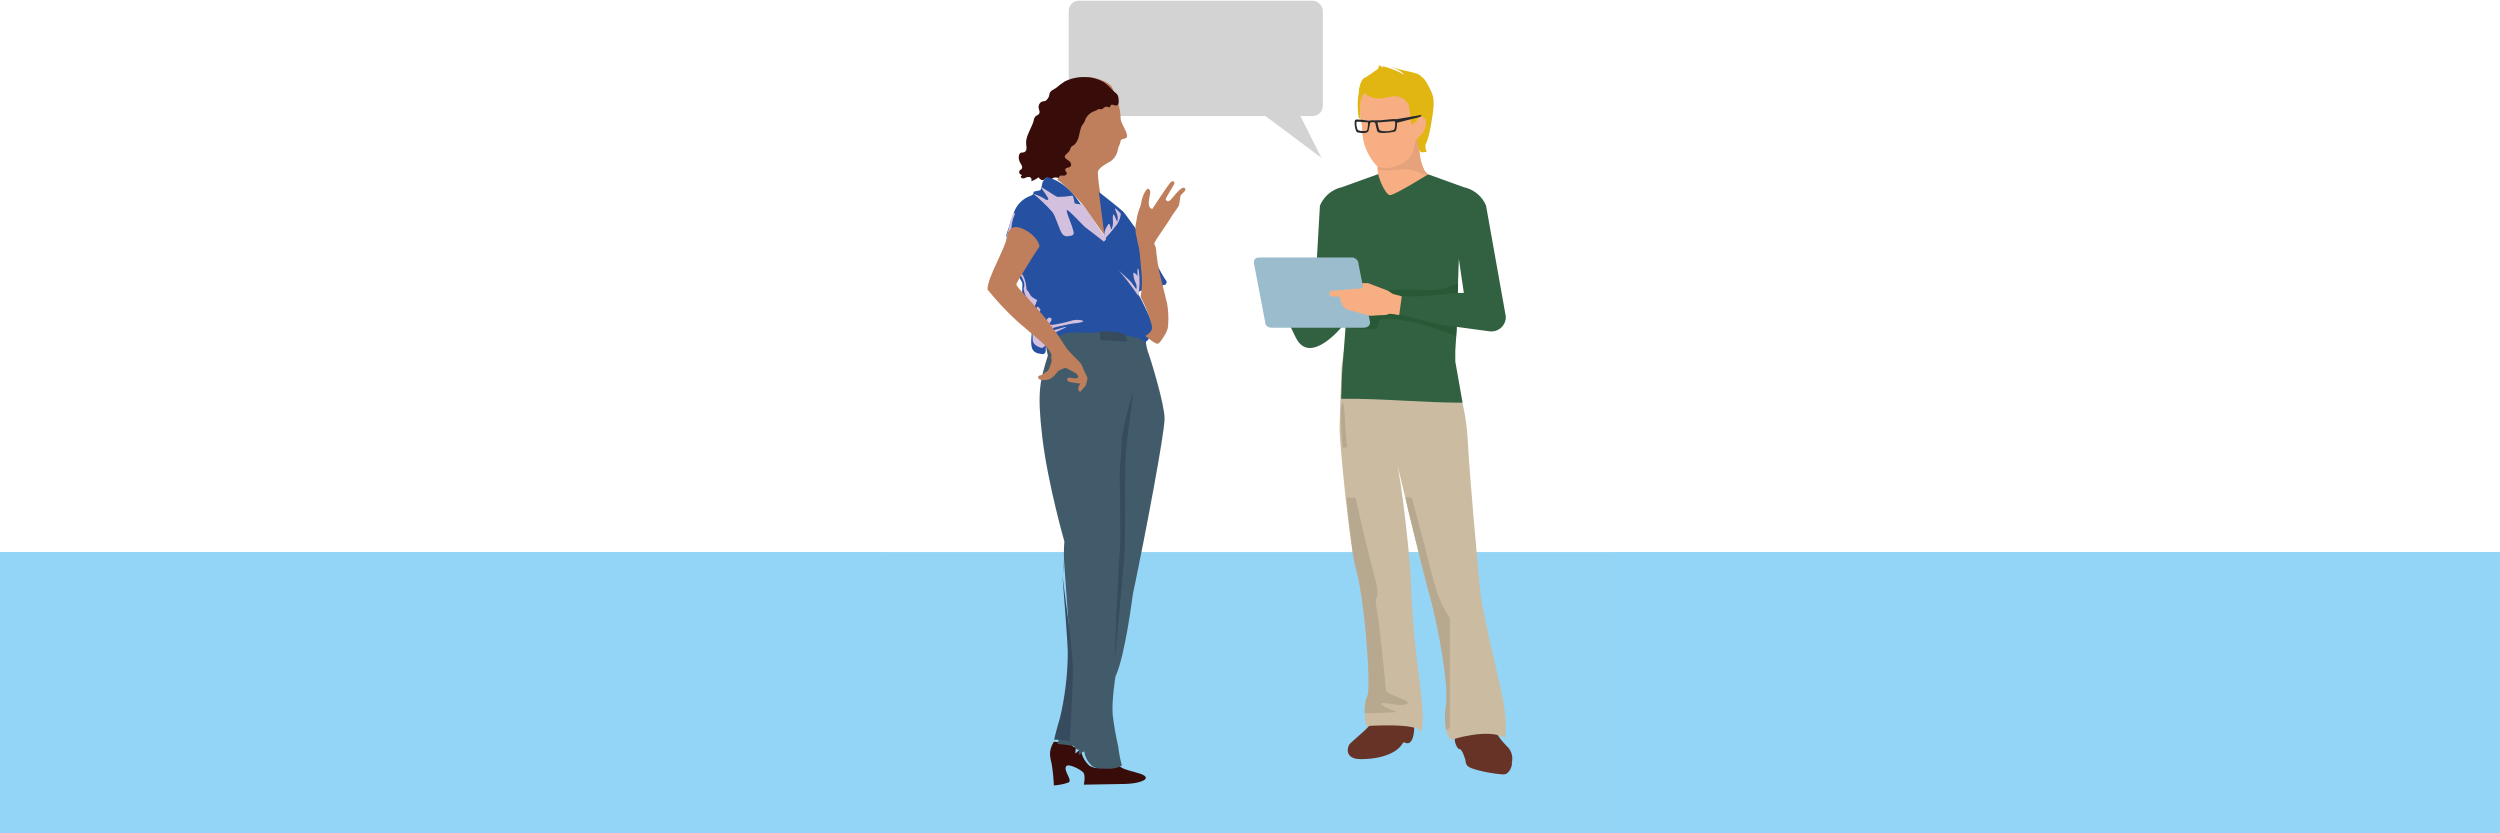 <?xml version="1.0" encoding="UTF-8"?>
<svg width="1200px" height="400px" viewBox="0 0 1200 400" version="1.1" xmlns="http://www.w3.org/2000/svg" xmlns:xlink="http://www.w3.org/1999/xlink">
    <title>toolbox / datagedreven-werken / header-03-randvoorwaarden-scheppen</title>
    <g id="toolbox-/-datagedreven-werken-/-header-03-randvoorwaarden-scheppen" stroke="none" stroke-width="1" fill="none" fill-rule="evenodd">
        <g id="bg-hero-image-datagedreven-werken">
            <polygon id="wit" fill="#FFFFFF" points="0 400 1200 400 1200 0 0 0"></polygon>
            <rect id="Rectangle" fill="#FFFFFF" x="280" y="0" width="640" height="400"></rect>
            <polygon id="wit" fill="#FFFFFF" points="0 400 1200 400 1200 0 0 0"></polygon>
            <polygon id="grijs" fill="#DEDFDE" points="0 400 1200 400 1200 265 0 265"></polygon>
            <polygon id="blauw" fill="#93D5F6" points="0 400 1200 400 1200 265 0 265"></polygon>
        </g>
        <g id="toolbox-/-datagedreven-werken-/-03-randvoorwaarden-scheppen" transform="translate(425, 0)">
            <rect id="Rectangle" fill-opacity="0.01" fill="#D8D8D8" x="0" y="0" width="350" height="400" rx="2"></rect>
            <g id="7176-ICTU-Toolbox_Randvoorwaarden--scheppen" stroke-width="1" transform="translate(49, 0)">
                <path d="M16.015,84.684 C15.858,85.406 16.94,85.804 17.668,85.576 C18.397,85.349 19.046,84.817 19.813,84.855 C20.314,84.907 20.754,85.199 20.984,85.631 C21.214,86.063 21.203,86.577 20.955,87 C22.247,86.584 23.448,85.941 24.497,85.102 C24.801,85.547 25.196,85.928 25.658,86.222 C26.117,86.539 26.734,86.539 27.193,86.222 C27.508,85.956 27.744,85.463 28.137,85.538 C28.531,85.614 28.629,86.108 28.905,86.393 C29.401,86.706 30.057,86.643 30.479,86.241 C30.864,85.825 31.333,85.489 31.857,85.254 C32.309,85.15 32.781,85.15 33.234,85.254 C34.608,85.519 36.019,85.558 37.406,85.368 C37.628,85.368 37.844,85.294 38.016,85.159 C38.178,84.993 38.275,84.778 38.292,84.551 C38.528,83.432 38.724,82.293 38.882,81.154 C39.039,80.415 39.039,79.653 38.882,78.914 C38.599,78.165 38.201,77.461 37.701,76.826 C35.497,73.713 35.222,69.708 34.002,66.121 C33.912,65.757 33.714,65.427 33.431,65.172 C32.933,64.943 32.355,64.943 31.857,65.172 C29.991,65.899 28.252,66.897 26.701,68.133 C25.179,68.95 24.054,70.315 23.572,71.929 C23.434,73.144 24.025,74.434 23.572,75.554 C23.141,76.239 22.53,76.802 21.801,77.187 C20.79,77.852 19.835,78.595 18.948,79.408 C17.959,80.204 17.268,81.291 16.98,82.501 C16.842,83.223 16.842,84.191 16.114,84.4" id="Path" fill="#380D09" fill-rule="nonzero"></path>
                <g id="man_met_laptop" transform="translate(38, 0)" fill-rule="nonzero">
                    <path d="M147.125,357.761 C147.469,352.716 147.908,345.843 148.252,338.38 L148.252,338.38 C147.908,345.843 147.469,352.716 147.125,357.742 L147.125,357.742" id="Path" fill="#83BDDB"></path>
                    <path d="M144.488,366.1 L146.399,366.1 C146.399,366.1 146.666,362.901 147.01,357.837 L147.01,357.837 C146.666,362.92 146.399,366.119 146.399,366.119 L144.488,366.119" id="Path" fill="#020203"></path>
                    <path d="M166.805,350.108 C167.035,346.643 165.009,344.396 166.538,326.653 C166.729,324.483 150.545,323.778 150.545,323.778 C151.29,332.498 153.583,337.981 145.081,348.528 C143.17,350.831 137.877,355.077 136.005,356.942 C134.667,358.256 133.1,364.386 141.087,364.386 C151.157,364.386 158.838,361.359 161.379,356.619 C161.608,356.2 162.22,356.371 162.22,356.371 C162.22,356.371 166.175,359.151 166.805,350.146" id="Path" fill="#673327"></path>
                    <path d="M184.9,336.343 L200.186,334.287 C200.186,334.287 200.377,335.753 201.599,340.989 C203.253,347.723 206.783,353.854 211.784,358.675 C213.599,360.637 214.315,363.371 213.694,365.966 L213.694,367.166 C213.694,367.166 212.777,371.716 209.701,371.716 C206.625,371.716 193.785,369.66 192.237,367.451 C191.679,366.639 191.386,365.675 191.396,364.691 L191.224,364.348 C191.224,364.348 189.887,359.056 188.091,359.494 C186.218,357.31 185.738,354.262 186.849,351.612 C188.607,346.738 184.938,336.381 184.938,336.381" id="Path" fill="#673327"></path>
                    <path d="M132.947,168.961 C132.947,170.541 131.973,174.996 131.916,176.576 C131.438,192.968 130.999,202.163 130.999,206.485 C130.999,211.206 135.642,262.59 139.196,274.375 C142.749,286.159 146.552,330.937 144.202,334.459 C141.851,337.981 143.743,348.509 143.743,348.509 C143.743,348.509 169.327,346.719 169.939,351.421 C169.939,351.421 171.506,349.727 170.665,339.427 C169.194,321.037 166.385,311.08 165.048,275.707 C164.799,268.644 160.901,230.816 157.978,219.545 C156.64,214.443 170.264,272.014 174.983,288.52 C174.983,288.52 183.983,324.159 182.015,339.37 C180.257,353.078 184.785,355.058 184.785,355.058 C184.785,355.058 202.134,349.346 210.408,354.144 C211.016,349.57 210.946,344.932 210.198,340.379 C208.86,329.756 199.612,296.497 198.275,281.571 C196.727,263.942 193.574,231.025 192.409,209.817 C191.506,195.287 187.361,181.14 180.276,168.409 C177.83,164.163 132.947,169.037 132.947,169.037" id="Path" fill="#CBBBA0"></path>
                    <path d="M190.632,140.594 L187.689,140.594 L188.244,124.279 L190.632,140.537 M210.752,151.732 L209.93,147.086 L209.93,147.086 L201.294,98.673 L201.294,98.673 C199.404,94.171 195.421,90.878 190.632,89.858 L161.971,79.52 L161.971,79.197 L161.78,79.197 L161.417,79.33 L161.073,79.197 L160.863,79.197 L160.863,79.292 L160.863,79.482 L132.202,89.82 C127.403,90.871 123.426,94.2 121.56,98.73 L121.56,98.73 L118.579,150.78 L101.898,141.584 C101.898,141.584 103.198,148.552 110.019,162.126 C116.84,175.7 132.107,156.853 132.107,156.853 C132.107,156.853 133.272,134.178 133.234,130.2 L133.807,157.881 L132.202,178.918 L132.202,178.918 L131.763,191.407 C141.985,191.293 152.131,191.826 162.334,192.34 C171.544,192.816 180.754,193.292 190.04,193.292 L186.543,173.549 L186.543,168.314 L187.193,158.128 L187.193,156.891 L202.994,159.042 C205.031,159.292 207.074,158.633 208.577,157.241 C210.08,155.85 210.89,153.869 210.79,151.827" id="Shape" fill="#326141"></path>
                    <path d="M152.647,66.593 C153.507,70.839 151.233,75.237 149.513,78.835 C147.794,82.433 152.857,93.666 155.188,93.666 C157.519,93.666 173.627,83.594 173.627,83.594 C173.627,83.594 168.754,82.947 168.754,61.891 C168.754,58.54 152.647,66.517 152.647,66.517" id="Path" fill="#F7AE83"></path>
                    <path d="M152.704,80.663 C156.834,80.596 160.804,79.063 163.901,76.341 C165.525,75.084 166.71,70.801 167.436,67.203 C167.943,66.952 168.413,66.631 168.831,66.251 C168.334,66.689 169.079,70.668 169.156,71.41 C169.262,75.07 170.168,78.663 171.811,81.938 C172.209,82.733 172.891,83.351 173.722,83.671 C172.442,84.699 170.34,83.118 168.964,82.643 C167.125,81.943 165.195,81.508 163.232,81.348 C161.138,81.346 159.045,81.466 156.965,81.71 C155.337,81.824 153.702,81.824 152.074,81.71 C151.255,81.769 150.433,81.679 149.647,81.443 C149.303,81.177 149.494,79.977 149.38,79.939 C150.414,80.44 151.554,80.688 152.704,80.663 Z" id="Path" fill="#E6A37B"></path>
                    <path d="M144.507,342.359 L143.055,342.359 C143.055,341.293 143.055,340.208 143.055,339.142 C143.43,337.902 143.667,336.625 143.762,335.334 C143.873,335.038 144.021,334.757 144.202,334.497 C144.985,333.335 145.081,327.681 144.737,320.199 C144.068,304.969 141.565,282.313 139.196,274.413 C138.439,271.67 137.845,268.886 137.419,266.074 C136.368,258.002 135.279,248.407 134.361,238.926 L138.718,238.926 C141.527,252.405 144.813,265.236 146.838,273.099 C147.393,275.288 147.87,277.078 148.214,278.392 C150.87,288.996 147.335,285.036 148.654,291.223 C149.972,297.411 153.163,329.09 153.163,331.203 C153.163,333.316 163.653,335.582 163.729,337.314 L163.729,337.314 C163.703,337.531 163.565,337.718 163.366,337.809 C162.502,338.257 161.529,338.455 160.557,338.38 C158.957,338.335 157.361,338.182 155.781,337.923 C154.516,337.701 153.24,337.549 151.959,337.467 C151.405,337.467 151.061,337.562 151.061,337.809 C151.061,339.142 158.608,341.788 158.608,341.788 C158.608,341.788 148.902,342.359 144.603,342.359 M132.374,214.805 C131.935,208.274 131.629,202.773 131.61,199.193 L131.61,198.203 C131.596,197.249 131.654,196.294 131.782,195.348 C132.03,193.863 132.279,193.253 132.489,193.253 C133.311,193.253 133.635,202.944 133.635,202.944 C133.769,206.58 134.132,210.559 134.648,214.805 L132.374,214.805" id="Shape" fill="#B7A890"></path>
                    <path d="M182.129,350.393 C181.441,346.729 181.403,342.972 182.015,339.294 C182.381,335.603 182.381,331.886 182.015,328.195 C180.734,311.289 174.964,288.444 174.964,288.444 C172.537,280.048 167.856,261.048 163.997,245.056 C163.538,243.019 163.099,240.925 162.659,238.811 L165.64,238.811 C170.608,256.841 175.862,278.468 177.276,282.865 C178.792,287.758 181.033,292.397 183.925,296.63 L183.925,349.518 L182.015,350.393 M194.969,344.092 L194.969,343.882 L195.466,343.882 L194.969,344.111" id="Shape" fill="#B7A890"></path>
                    <path d="M175.786,52.943 C175.786,55.989 173.76,67.336 172.346,69.106 C171.983,69.563 172.346,72.914 172.939,72.781 C173.531,72.648 170.569,73.657 169.576,72.667 C168.582,71.677 166.557,56.465 167.073,55.704 C167.589,54.942 175.786,52.943 175.786,52.943" id="Path" fill="#E1B612"></path>
                    <path d="M168.468,56.599 C168.85,48.26 171.334,39.464 158.513,38.665 C156.109,38.471 153.69,38.618 151.329,39.103 C150.614,38.795 149.88,38.534 149.131,38.322 C146.17,38.646 143.877,40.416 142.1,44.033 C140.648,47.27 140.724,51.649 140.858,55.723 C140.858,57.036 141.565,58.959 141.718,60.197 C141.909,62.101 141.718,63.186 141.966,64.69 C142.589,70.287 145.008,75.536 148.864,79.654 C150.029,80.303 151.351,80.62 152.685,80.567 C156.815,80.501 160.785,78.968 163.882,76.246 C165.506,74.989 166.691,70.706 167.417,67.108 C169.921,65.56 171.724,63.102 172.442,60.254 C172.862,56.96 171.468,54.961 168.449,56.446" id="Path" fill="#F7AE83"></path>
                    <path d="M153.507,38.094 L153.832,37.351 C153.832,37.351 157.271,35.447 156.64,35.447 C156.01,35.447 155.054,34.324 154.233,35.999 L155.876,33.201 L148.042,35.409 C146.999,35.25 145.933,35.473 145.042,36.037 L142.788,37.675 C142.788,37.675 142.998,38.912 143.227,37.199 C141.507,37.656 140.266,41.616 140.227,44.566 C140.036,45.529 139.896,46.502 139.807,47.479 C139.559,50.537 139.7,53.614 140.227,56.637 L141.068,57.189 C141.068,57.189 139.597,46.794 143.686,43.862 C147.775,40.93 157.061,43.862 157.061,43.862 L153.507,38.094 Z" id="Path" fill="#E1B612"></path>
                    <path d="M175.117,44.167 C173.856,41.558 172.136,37.713 170.168,36.761 C169.251,34.686 162.525,34.514 155.704,32.001 C155.704,32.001 161.723,34.324 161.78,35.923 L161.78,35.923 C160.939,34.629 150.966,31.164 151.443,31.944 C154.176,36.399 153.602,33.429 152.914,35.333 L153.048,35.485 C153.335,33.582 151.233,31.678 149.762,31.297 C150.297,33.848 147.297,33.639 145.272,36.399 C142.749,38.703 140.801,43.101 143.361,45.042 C149.246,49.535 154.023,45.918 157.863,46.204 C160.373,46.324 162.648,47.709 163.901,49.878 C164.837,51.63 165.334,59.873 165.334,59.873 L167.837,58.331 L169.538,54.809 L174.945,57.132 C174.945,57.132 177.62,49.516 175.117,44.243" id="Path" fill="#E1B612"></path>
                    <path d="M139.998,62.538 C139.176,62.12 138.852,58.731 139.196,58.483 C139.539,58.236 144.03,58.826 144.622,58.693 C144.692,59.975 144.557,61.26 144.221,62.5 C144.049,63.071 140.896,63.071 139.998,62.5 M149.991,62.12 C149.595,61.03 149.319,59.9 149.169,58.75 C149.724,58.902 157.175,57.95 157.519,58.274 C157.863,58.598 157.787,62.081 156.831,62.462 C155.456,62.957 150.545,63.509 149.991,62.12 M138.527,57.531 C137.82,58.16 138.374,63.243 139.578,63.547 C141.355,63.966 144.507,64.214 144.909,62.767 C145.31,61.32 145.654,58.959 145.654,58.959 C146.409,58.496 147.363,58.496 148.119,58.959 C148.119,58.959 148.596,61.415 149.055,62.938 C149.513,64.461 155.054,63.7 157.366,63.224 C158.417,63.014 158.532,60.768 158.589,58.921 L169.748,56.084 L170.359,55.133 C170.359,55.133 159.602,57.036 158.035,57.227 C156.659,56.884 151.386,57.874 149.38,57.741 C148.527,57.798 147.672,57.798 146.819,57.741 C145.768,57.741 145.195,58.026 144.909,57.969 C144.622,57.912 139.176,56.941 138.489,57.569" id="Shape" fill="#26282D"></path>
                    <polyline id="Path" fill="#DBDBDB" points="133.75 157.405 133.406 140.385 132.565 157.31 133.75 157.31"></polyline>
                    <path d="M186.906,161.422 C176.894,157.367 164.608,153.159 153.316,153.159 C152.666,153.159 152.055,153.159 151.405,153.159 C149.361,153.159 150.029,154.663 149.647,156.072 C149.232,157.368 147.991,158.221 146.628,158.147 L146.456,158.147 C141.546,157.919 136.215,157.538 133.807,157.367 L133.425,140.347 L133.425,140.347 C143.284,139.852 153.106,138.957 162.927,138.957 C164.825,138.957 166.735,138.995 168.659,139.071 C170.206,139.071 171.773,139.185 173.397,139.185 C177.927,139.441 182.443,138.495 186.486,136.444 C186.639,136.444 187.766,136.12 187.9,136.025 L187.747,140.613 L169.996,142.232 L160.92,142.232 C160.92,142.232 154.596,150.494 159.506,151.046 C164.13,151.579 177.276,156.32 187.212,156.758 L186.753,164.544" id="Path" fill="#275937"></path>
                    <path d="M136.769,123.593 L92.823,123.593 C90.472,123.593 89.861,124.431 89.861,126.24 L95.287,154.587 C95.287,156.491 96.778,157.31 98.612,157.31 L142.31,157.31 C144.221,157.31 145.635,156.51 145.635,154.701 L140.094,126.773 C140.084,125.909 139.726,125.086 139.101,124.488 C138.475,123.89 137.635,123.568 136.769,123.593" id="Path" fill="#9ABCCC"></path>
                    <path d="M154.367,139.604 L144.622,135.892 L141.756,135.892 L144.202,149.371 L149.303,150.989 C151.42,151.52 153.657,151.277 155.609,150.304 L159.43,151.103 L158.589,142.65 L154.367,139.604 Z" id="Path" fill="#F7AE83"></path>
                    <path d="M130.062,139.719 L131.973,145.639 C132.554,147.233 133.882,148.442 135.527,148.876 L145.635,151.598 L152.819,151.122 C153.523,150.954 154.218,150.751 154.902,150.513 L159.621,151.16 L160.863,142.251 L147.488,138.614 L130.062,139.719 Z" id="Path" fill="#F7AE83"></path>
                    <path d="M127.292,139.547 C126.589,139.63 126.06,140.223 126.06,140.927 C126.06,141.632 126.589,142.225 127.292,142.308 L143.227,142.593 L142.921,138.253 L127.292,139.547 Z" id="Path" fill="#F7AE83"></path>
                    <path d="M182.607,214.805 L182.607,214.805 C182.607,214.062 182.798,213.186 182.932,212.33 C182.798,213.186 182.683,214.062 182.607,214.805" id="Path" fill="#B7A890"></path>
                    <path d="M188.779,186.609 C189.715,184.287 190.556,182.097 191.148,180.289 C190.556,182.192 189.715,184.287 188.779,186.609 L188.779,186.609" id="Path" fill="#E5E5E5"></path>
                    <path d="M182.454,201.516 C183.505,199.174 184.785,196.261 186.065,193.234 L186.065,193.234 C184.785,196.261 183.505,199.174 182.454,201.516 L182.454,201.516" id="Path" fill="#B7A890"></path>
                    <path d="M186.065,193.234 C187.002,191.026 187.976,188.761 188.779,186.609 L188.779,186.609 C187.938,188.761 186.982,191.026 186.065,193.234 L186.065,193.234" id="Path" fill="#222429"></path>
                    <path d="M193.594,168.713 C194.014,166.143 194.32,164.087 194.32,164.087 L194.683,159.613 L194.683,159.613 L194.32,164.106 C194.32,164.106 194.014,166.162 193.594,168.733" id="Path" fill="#E5E5E5"></path>
                    <polyline id="Path" fill="#E5E5E5" points="142.96 87.992 142.96 87.611 142.96 87.611 142.96 87.669 142.96 87.992"></polyline>
                    <polyline id="Path" fill="#795B4A" points="142.96 87.611 142.96 87.592 142.96 87.573 142.96 87.611 142.96 87.611"></polyline>
                    <polyline id="Path" fill="#C06625" points="145.654 125.04 145.73 124.926 145.654 125.04"></polyline>
                    <rect id="Rectangle" fill="#D3D3D3" transform="translate(61.974, 28.022) rotate(-180) translate(-61.974, -28.022) " x="0.994" y="0.341" width="121.961" height="55.363" rx="4.83"></rect>
                    <polyline id="Path" fill="#D3D3D3" points="109.121 49.516 122.286 75.77 87.855 50.03"></polyline>
                </g>
                <path d="M61.894,47.739 C62.429,49.209 62.429,48.961 62.906,50.278 C63.489,52.278 63.816,54.343 63.879,56.425 C63.879,59.212 66.264,61.732 66.856,64.386 C67.048,64.87 67.048,65.409 66.856,65.894 C66.283,66.81 64.738,66.447 64.012,67.249 C63.835,67.818 63.695,68.399 63.593,68.986 C63.175,69.756 62.86,70.578 62.658,71.43 C62.348,73.816 61.072,75.97 59.127,77.386 C57.372,78.474 52.964,80.459 52.964,82.903 C52.964,85.346 53.841,91.283 53.841,91.283 L56.933,114 L45.14,97.602 C45.14,97.602 36.095,87.446 33.461,86.339 C33.461,86.339 36.553,82.368 36.095,79.734 C35.637,77.099 33.175,74.694 32.793,73.625 C32.412,72.556 33.232,70.991 32.355,70.762 C30.782,70.437 29.425,69.449 28.633,68.051 C28.395,64.657 28.395,61.251 28.633,57.857 C28.424,60.129 26,52.13 32.278,43.979 C36.006,39.514 41.539,36.957 47.353,37.011 C52.2,36.801 58.803,39.664 59.91,42.089 C61.017,44.513 60.368,45.62 60.368,45.62 C61.071,46.164 61.601,46.9 61.894,47.739 Z" id="Path" fill="#BF7F5D" fill-rule="nonzero"></path>
                <path d="M15.996,83.822 C15.859,83.75 15.732,83.659 15.619,83.551 C15.344,83.309 15.186,82.957 15.186,82.586 C15.186,82.215 15.344,81.863 15.619,81.621 C15.77,81.621 15.939,81.466 16.09,81.389 C16.607,80.972 16.786,80.251 16.524,79.632 C16.254,79.042 15.939,78.474 15.581,77.934 C15.019,76.885 14.858,75.661 15.128,74.497 C15.215,74.093 15.426,73.727 15.732,73.455 C16.26,73.088 17.015,73.3 17.619,73.069 C18.288,72.752 18.715,72.066 18.713,71.312 C18.73,70.614 18.68,69.915 18.562,69.227 C18.241,66.119 20.053,63.243 21.204,60.482 L21.827,59.015 C21.93,58.78 22.006,58.534 22.053,58.281 C22.145,57.497 22.409,56.745 22.827,56.08 C23.355,55.405 24.185,55.347 24.714,54.71 C25.242,54.073 24.94,53.243 24.714,52.509 C24.219,51.173 24.698,49.664 25.865,48.88 C27.016,48.378 27.752,48.88 28.507,47.818 C29.111,47.211 29.519,46.43 29.677,45.578 C29.79,43.551 31.564,43.165 32.885,42.239 C34.2,41.104 35.587,40.059 37.036,39.111 C39.969,37.642 43.206,36.92 46.471,37.007 C49.693,36.973 52.869,37.784 55.698,39.362 C57.095,40.134 61.548,44.208 60.944,45.81 C60.325,47.386 58.956,48.525 57.321,48.822 C56.019,49.034 54.547,48.725 53.453,49.478 C52.885,49.957 52.416,50.548 52.075,51.216 C50.547,53.59 47.49,55.173 46.735,58.03 C46.433,59.15 45.471,59.787 45.018,60.887 C44.568,62.189 44.221,63.525 43.98,64.883 C43.706,66.555 42.965,68.11 41.848,69.362 C41.357,69.826 40.527,70.057 40.131,70.598 C39.734,71.138 39.697,72.065 39.149,72.702 C38.602,73.339 37.904,73.841 37.357,74.497 C37.216,74.648 37.118,74.835 37.074,75.038 C37.051,75.425 37.213,75.799 37.508,76.042 C38.111,76.64 38.923,76.988 39.508,77.605 C40.093,78.223 40.432,79.304 39.829,79.922 C39.392,80.253 38.878,80.459 38.338,80.52 C37.81,80.656 37.243,81.042 37.281,81.602 C37.319,82.161 37.961,82.49 38.055,83.049 C38.149,83.609 37.564,84.15 36.979,84.266 C36.394,84.381 35.79,84.266 35.206,84.266 C33.696,84.42 33.205,85.154 31.696,84.092 C29.526,82.567 27.79,83.899 25.355,84.092 C23.959,84.208 22.582,84.555 21.185,84.748 C20.11,84.883 17.638,85.54 17.713,83.976 C17.139,84.11 16.538,84.056 15.996,83.822 Z" id="Path" fill="#380D09" fill-rule="nonzero"></path>
                <path d="M44.795,359.725 C45.204,362.815 46.717,365.639 49.04,367.649 C49.393,367.847 49.769,368 50.159,368.105 C50.832,368.497 51.607,368.664 52.377,368.58 C56.043,368.58 59.805,369.016 63.066,367.035 C63.128,367.213 63.205,367.386 63.297,367.55 C64.3,369.293 70.32,370.343 73.33,371.393 C73.33,371.393 77.999,372.8 74.989,374.543 C71.979,376.287 65.632,376.307 65.632,376.307 L46.242,376.643 C46.242,376.643 47.245,372.087 45.895,370.7 C44.544,369.313 38.177,365.807 37.541,368.243 C36.904,370.68 40.878,374.543 38.872,375.593 C36.605,376.389 34.242,376.862 31.849,377 C31.706,373.602 31.371,370.215 30.846,366.857 C30.19,363.707 28.917,360.913 31.849,356 C34.415,356.238 36.962,356.575 39.567,357.03 C40.242,357.268 41.149,359.011 42.364,358.694 C42.48,359.625 42.017,360.675 42.248,361.686 C43.136,361.012 43.695,360.081 44.795,359.725 Z" id="Path" fill="#380D09" fill-rule="nonzero"></path>
                <path d="M85,200.949 C85,207.864 76.001,255.602 69.714,285.559 C69.714,285.559 66.065,314.871 61.422,324.749 C61.422,324.749 59.511,336.603 60.103,343.194 C60.724,348.302 61.611,353.375 62.759,358.392 C63.111,361.459 63.699,364.494 64.517,367.472 C61.288,369.371 57.562,369.011 53.932,368.897 C53.172,368.973 52.407,368.82 51.735,368.46 C51.346,368.367 50.973,368.22 50.626,368.023 C48.352,366.179 46.853,363.557 46.423,360.671 C45.334,360.994 44.78,361.887 43.901,362.419 C43.805,361.548 43.767,360.673 43.786,359.797 C42.563,360.12 41.875,358.259 41.264,358.031 C38.665,357.613 36.086,357.29 33.621,357.081 C33.621,357.081 39.907,335.995 39.907,322.165 C39.907,308.336 36.659,270.875 36.659,266.601 C36.659,262.327 36.908,259.933 36.908,259.933 C36.908,259.933 28.959,232.274 26.303,209.878 C23.647,187.481 25.31,182.561 28.959,170.707 L27.965,165.768 C27.965,165.768 30.946,149.621 75.981,161.152 C75.828,163.724 76.165,166.302 76.975,168.75 C78.313,172.284 85,194.035 85,200.949 Z" id="Path" fill="#425B6B" fill-rule="nonzero"></path>
                <path d="M53.673,92.305 C55.199,93.52 63.493,100.015 64.999,101.461 C66.505,102.906 75.734,116.322 75.734,116.322 C75.734,116.322 83.99,132.86 85.992,135.038 C85.992,135.038 86.144,136.368 85.153,136.696 C84.161,137.023 73.427,139.201 72.607,140.049 C71.787,140.897 73.427,143.056 73.427,143.056 C73.427,143.056 80.043,155.913 79.871,158.091 C79.7,160.269 77.297,162.697 76.592,163.642 L75.238,164.259 C74.536,163.326 73.552,162.649 72.435,162.331 C70.776,162.004 64.961,160.558 64.141,160.558 C63.321,160.558 55.408,159.055 52.091,159.556 C48.773,160.057 38.954,158.997 36.323,160.346 C33.691,161.695 28.696,165.28 28.181,166.456 C27.666,167.632 27.819,166.938 27.99,167.439 C28.04,167.998 27.982,168.561 27.819,169.097 C27.455,169.792 26.665,170.144 25.912,169.945 C24.749,169.617 21.775,169.771 21.126,166.263 C20.478,162.755 21.946,155.739 21.603,153.908 C21.26,152.077 19.792,150.053 19.296,147.065 C18.8,144.078 17.389,143.21 16.817,141.052 C16.245,138.893 17.313,136.194 16.322,135.038 C15.192,133.258 14.355,131.305 13.843,129.255 C13.023,126.75 9,112.968 9,112.968 C9,112.968 11.326,105.412 12.966,101.23 C14.398,97.854 17.165,95.239 20.593,94.021 C22.728,93.346 21.565,92.093 22.728,91.843 C23.891,91.592 24.635,91.515 25.207,91.341 C25.779,91.168 26.198,88.508 26.37,87.679 C26.541,86.85 28.276,85 28.276,85 C28.276,85 36.151,85.925 43.263,95.948 L56.266,113.912 L53.426,92.112 L53.673,92.305 Z" id="Path" fill="#2650A2" fill-rule="nonzero"></path>
                <path d="M88.59,95.155 C90.729,92.568 93.246,89.448 94.59,90.228 C95.479,90.761 94.741,91.807 94.079,92.358 C93.511,92.856 93.008,93.425 92.584,94.051 C92.471,95.583 92.237,97.103 91.883,98.597 C91.297,99.967 88.723,103.01 88.098,104.304 C87.474,105.597 81.19,114.5 80.414,115.983 C79.638,117.467 80.622,117.885 80.736,118.646 C80.927,119.786 81.06,120.935 81.133,122.089 C81.266,123.782 82.155,129.355 82.42,130.402 C82.685,131.448 85.581,142.994 86.206,145.619 C86.778,148.921 86.956,152.28 86.735,155.624 C86.723,157.147 86.319,158.642 85.562,159.961 C85.373,160.361 82.912,164.64 81.89,164.964 C80.868,165.287 78.465,163.347 77.878,162.89 L75.739,161.236 C75.739,161.236 78.976,159.562 78.976,157.355 C78.976,155.149 76.231,148.13 75.512,146.646 C74.793,145.162 73.506,142.48 73.506,142.48 C74.027,139.371 74.224,136.215 74.093,133.065 C73.714,129.698 73.184,121.195 72.749,119.255 C72.314,117.315 71.594,114.195 71.443,113.282 C71.054,111.678 70.92,110.021 71.045,108.375 C71.045,108.375 71.367,106.472 71.897,103.581 C72.244,101.98 72.752,100.419 73.411,98.921 C74.055,96.752 73.733,96.752 74.168,95.554 C74.578,94.05 75.216,92.619 76.061,91.312 C76.932,90.342 77.461,90.342 77.954,91.426 C78.446,92.511 77.745,93.481 77.424,96.847 C77.102,100.214 79.127,100.271 79.127,100.271 C79.524,99.701 87.152,87.888 88.174,87.242 C89.196,86.595 89.915,87.375 89.726,88.079 C89.537,88.782 85.335,95.288 85.524,95.687 C85.713,96.087 86.546,97.799 88.59,95.155 Z" id="Path" fill="#BF7F5D" fill-rule="nonzero"></path>
                <path d="M26.296,90.941 C25.93,90.493 25.718,89.784 26.296,90.064 C26.873,90.343 32.748,94.243 33.48,94.523 C35.894,94.513 38.303,94.319 40.685,93.945 C41.205,93.665 41.86,97.677 41.86,97.677 L45.943,98.311 L57,114.768 L55.883,116 C55.883,116 47.369,109.339 46.772,108.965 C46.174,108.592 39.067,100.718 38.181,100.849 C37.294,100.979 40.704,108.312 40.993,110.178 C40.993,110.178 42.187,112.623 40.396,113.052 C38.604,113.481 37.14,113.836 35.869,112.268 C34.598,110.701 32.691,103.704 31.13,101.763 C28.312,98.627 25.261,95.696 22,92.993 C23.794,93.546 25.515,94.304 27.124,95.251 C28.896,96.613 29.493,95.755 29.05,95.027 C28.205,93.62 27.286,92.256 26.296,90.941 L26.296,90.941 Z" id="Path" fill="#D2C0DE" fill-rule="nonzero" style="mix-blend-mode: multiply;"></path>
                <path d="M61.22,100.006 C61.504,99.858 64,102.582 64,102.582 C63.827,104.446 63.176,106.238 62.109,107.79 C60.216,110.307 58.176,112.714 56,115 L56,112.794 C56.114,110.81 56.899,108.919 58.232,107.42 C58.894,107.049 59.177,110.478 59.537,110.051 C60.121,108.728 60.349,107.279 60.199,105.844 C59.991,104.565 60.199,102.916 60.501,102.842 C60.804,102.767 61.73,105.566 62.165,106.122 C62.6,106.678 62.468,104.917 62.468,104.065 C62.468,103.212 60.936,100.006 61.22,100.006 Z" id="Path" fill="#D2C0DE" fill-rule="nonzero" style="mix-blend-mode: multiply;"></path>
                <path d="M31.02,155.958 C34.346,155.484 37.628,154.756 40.833,153.781 C43.208,153.143 47.074,153.893 45.72,154.438 C44.411,154.899 43.032,155.153 41.638,155.188 C39.675,155.413 28.704,157.591 29.038,158.66 C29.371,159.73 38.458,156.277 37.889,156.934 C37.32,157.591 32.001,159.43 30.039,161.063 C28.076,162.696 25.957,163.653 26.742,164.197 C27.527,164.741 28.9,165.173 27.88,165.924 C26.859,166.674 26.408,167.237 25.486,166.9 C24.563,166.562 22.012,165.605 21.717,163.54 C21.535,160.136 21.699,156.723 22.208,153.349 C22.542,151.829 21.305,150.853 20.854,149.014 C20.417,146.934 19.759,144.903 18.891,142.951 C18.036,141.636 17.5,140.155 17.321,138.616 C17.856,137.231 17.771,135.697 17.086,134.374 C15.83,131.89 14.774,129.317 13.926,126.679 C13.592,125.478 9.079,116.056 9,114.912 C9.819,110.679 10.907,106.499 12.258,102.393 C12.611,101.605 12.945,102.13 13.141,102.844 C12.096,105.133 11.517,107.592 11.434,110.088 C11.767,113.129 13.396,119.848 13.396,119.848 C13.396,119.848 15.202,125.816 15.202,126.792 C15.343,128.056 15.573,129.31 15.889,130.546 C16.553,131.361 17.101,132.257 17.518,133.211 C18.129,134.702 18.513,136.269 18.656,137.865 C18.656,139.742 19.225,138.841 20.246,141.112 C21.266,143.383 24.328,143.589 23.739,144.472 C23.15,145.354 23.405,145.56 22.836,146.536 C22.284,147.339 22.113,148.327 22.365,149.258 C22.601,150.44 23.739,146.33 24.426,147.381 C25.113,148.432 25.898,148.244 24.975,149.652 C24.053,151.059 23.857,150.628 23.955,152.786 C23.914,154.213 24.231,155.628 24.877,156.915 C25.329,157.572 28.037,153.762 28.959,152.786 C29.882,151.81 31.452,153.011 30.431,154.212 C29.411,155.413 29.764,155.845 31.02,155.958 Z" id="Path" fill="#D2C0DE" fill-rule="nonzero" style="mix-blend-mode: multiply;"></path>
                <path d="M72.584,129.533 C73.212,133.668 73.128,137.901 72.338,142 C69.468,137.725 66.359,133.661 63.032,129.831 C62.505,129.355 68.651,134.905 69.055,135.519 C69.459,136.133 71.425,138.869 71.425,138.869 C71.692,137.817 71.572,136.688 71.092,135.737 C70.356,134.248 69.98,132.566 70.003,130.861 C70.266,130.861 71.899,131.555 71.97,132.843 C72.04,134.132 71.97,129.87 71.97,129.256 C71.97,128.642 72.549,129.296 72.584,129.533 Z" id="Path" fill="#D2C0DE" fill-rule="nonzero" style="mix-blend-mode: multiply;"></path>
                <path d="M64.822,208.213 C66.075,201.36 67.795,194.611 69.968,188.018 C70.399,187.222 66.369,212.84 66.171,221.676 C65.974,230.513 66.171,255.069 65.902,262.786 C65.632,270.504 61.296,313.851 61.026,317.777 C60.756,321.702 62.663,272.684 63.473,265.27 C64.282,257.856 63.293,232.219 63.473,226.815 C63.653,221.411 64.552,216.253 64.282,212.84 C64.309,211.282 64.49,209.731 64.822,208.213 Z" id="Path" fill="#364B5E" fill-rule="nonzero"></path>
                <path d="M36.33,268 C36.33,268 36.47,271.245 36.67,276 C36.442,273.355 36.329,270.679 36.33,268 L36.33,268 Z" id="Path" fill="#141414" fill-rule="nonzero"></path>
                <path d="M35.948,276 C37.494,288.789 41.145,312.901 40.996,322.629 C40.772,335.531 39.45,356 39.45,356 C38.593,355.042 32,355.061 32,355.061 C32,355.061 32.503,352.3 34.812,344.469 C37.206,334.328 38.456,323.946 38.537,313.521 C38.537,309.239 36.88,287.869 35.948,276 Z" id="Path" fill="#364B5E" fill-rule="nonzero"></path>
                <path d="M54.226,163.472 L54,159.021 C57.977,158.904 61.952,159.281 65.828,160.143 C66.383,161.344 66.777,162.609 67,163.905 C66.774,164.358 56.324,163.019 54.226,163.472 Z" id="Path" fill="#364B5E" fill-rule="nonzero"></path>
                <path d="M45.035,174.858 C45.557,175.885 46.006,176.947 46.379,178.037 C47.032,179.521 48.107,181.063 47.991,181.634 C47.769,182.798 47.481,183.948 47.128,185.079 C46.916,185.498 45.054,187.173 44.882,187.725 C44.709,188.277 44.018,187.877 43.807,187.573 C43.595,187.268 43.077,186.012 44.651,184.109 C43.246,184 41.849,183.81 40.466,183.538 C39.583,183.252 38.547,183.176 38.547,182.909 C38.547,182.643 37.644,181.672 38.835,181.368 C40.025,181.063 41.925,181.824 42.271,181.672 C42.616,181.52 43.672,181.253 43.615,180.93 C43.415,180.266 43.021,179.676 42.482,179.236 C41.633,178.673 40.741,178.177 39.814,177.751 C39.046,177.447 37.99,176.723 37.625,176.59 C37.261,176.457 36.934,176.704 35.994,177.066 C35.053,177.428 34.899,177.637 34.247,177.865 C33.594,178.094 32.02,181.234 29.563,182.034 C27.106,182.833 24.898,182.472 24.476,181.634 C24.053,180.797 24.226,180.416 25.435,180.13 C26.24,179.956 26.967,179.528 27.509,178.912 C27.912,178.57 28.622,178.398 29.044,177.961 C29.643,176.867 30.119,175.712 30.465,174.515 C30.813,173.716 30.874,172.822 30.638,171.984 C30.481,171.514 30.516,171.002 30.734,170.556 L30.503,169.757 C30.158,169.015 30.119,169.091 30.119,169.091 C28.756,165.855 21.98,161.02 14.378,154.301 C9.197,149.56 4.39,144.431 0,138.96 C0,132.945 8.485,119.583 9.464,113.34 C10.539,106.336 17.143,109.914 17.143,109.914 C24.456,113.416 24.994,118.251 24.994,118.251 C24.994,118.251 20.713,124.703 19.638,126.607 C18.563,128.51 14.205,135.21 13.879,136.295 C13.553,137.38 17.718,141.13 23.113,147.316 C28.054,152.745 32.5,158.599 36.397,164.808 L36.397,164.808 C36.857,165.436 37.414,166.255 37.894,167.054 C39.007,168.843 44.191,173.469 45.035,174.858 Z" id="Path" fill="#BF7F5D" fill-rule="nonzero"></path>
                <path d="M56.004,41.133 C54.587,41.052 53.178,41.403 51.954,42.141 C50.729,42.89 49.854,44.119 49.531,45.546 C49.327,46.535 49.42,47.562 49.142,48.533 C48.753,49.505 48.25,50.425 47.644,51.272 C47.024,52.135 46.839,53.251 47.145,54.277 C47.264,54.694 47.629,54.985 48.051,55 C48.243,54.983 48.427,54.918 48.588,54.81 C49.348,54.308 50.139,53.857 50.955,53.459 C51.515,53.312 52.055,53.095 52.564,52.812 C52.705,52.67 52.86,52.542 53.027,52.432 C53.619,52.147 54.321,52.641 54.876,52.432 C55.242,52.236 55.573,51.979 55.857,51.671 C56.649,51.053 57.746,51.053 58.538,51.671 L59.223,50.53 C59.27,50.421 59.347,50.328 59.445,50.264 C59.542,50.242 59.643,50.242 59.741,50.264 C60.333,50.264 60.869,50.568 61.461,50.644 C63.403,50.853 63.014,48.285 62.866,47.068 C62.835,46.605 62.716,46.152 62.515,45.736 C62.253,45.302 61.914,44.921 61.516,44.614 L59.556,42.902 C58.651,41.897 57.448,41.228 56.134,41" id="Path" fill="#380D09" fill-rule="nonzero"></path>
            </g>
        </g>
    </g>
</svg>